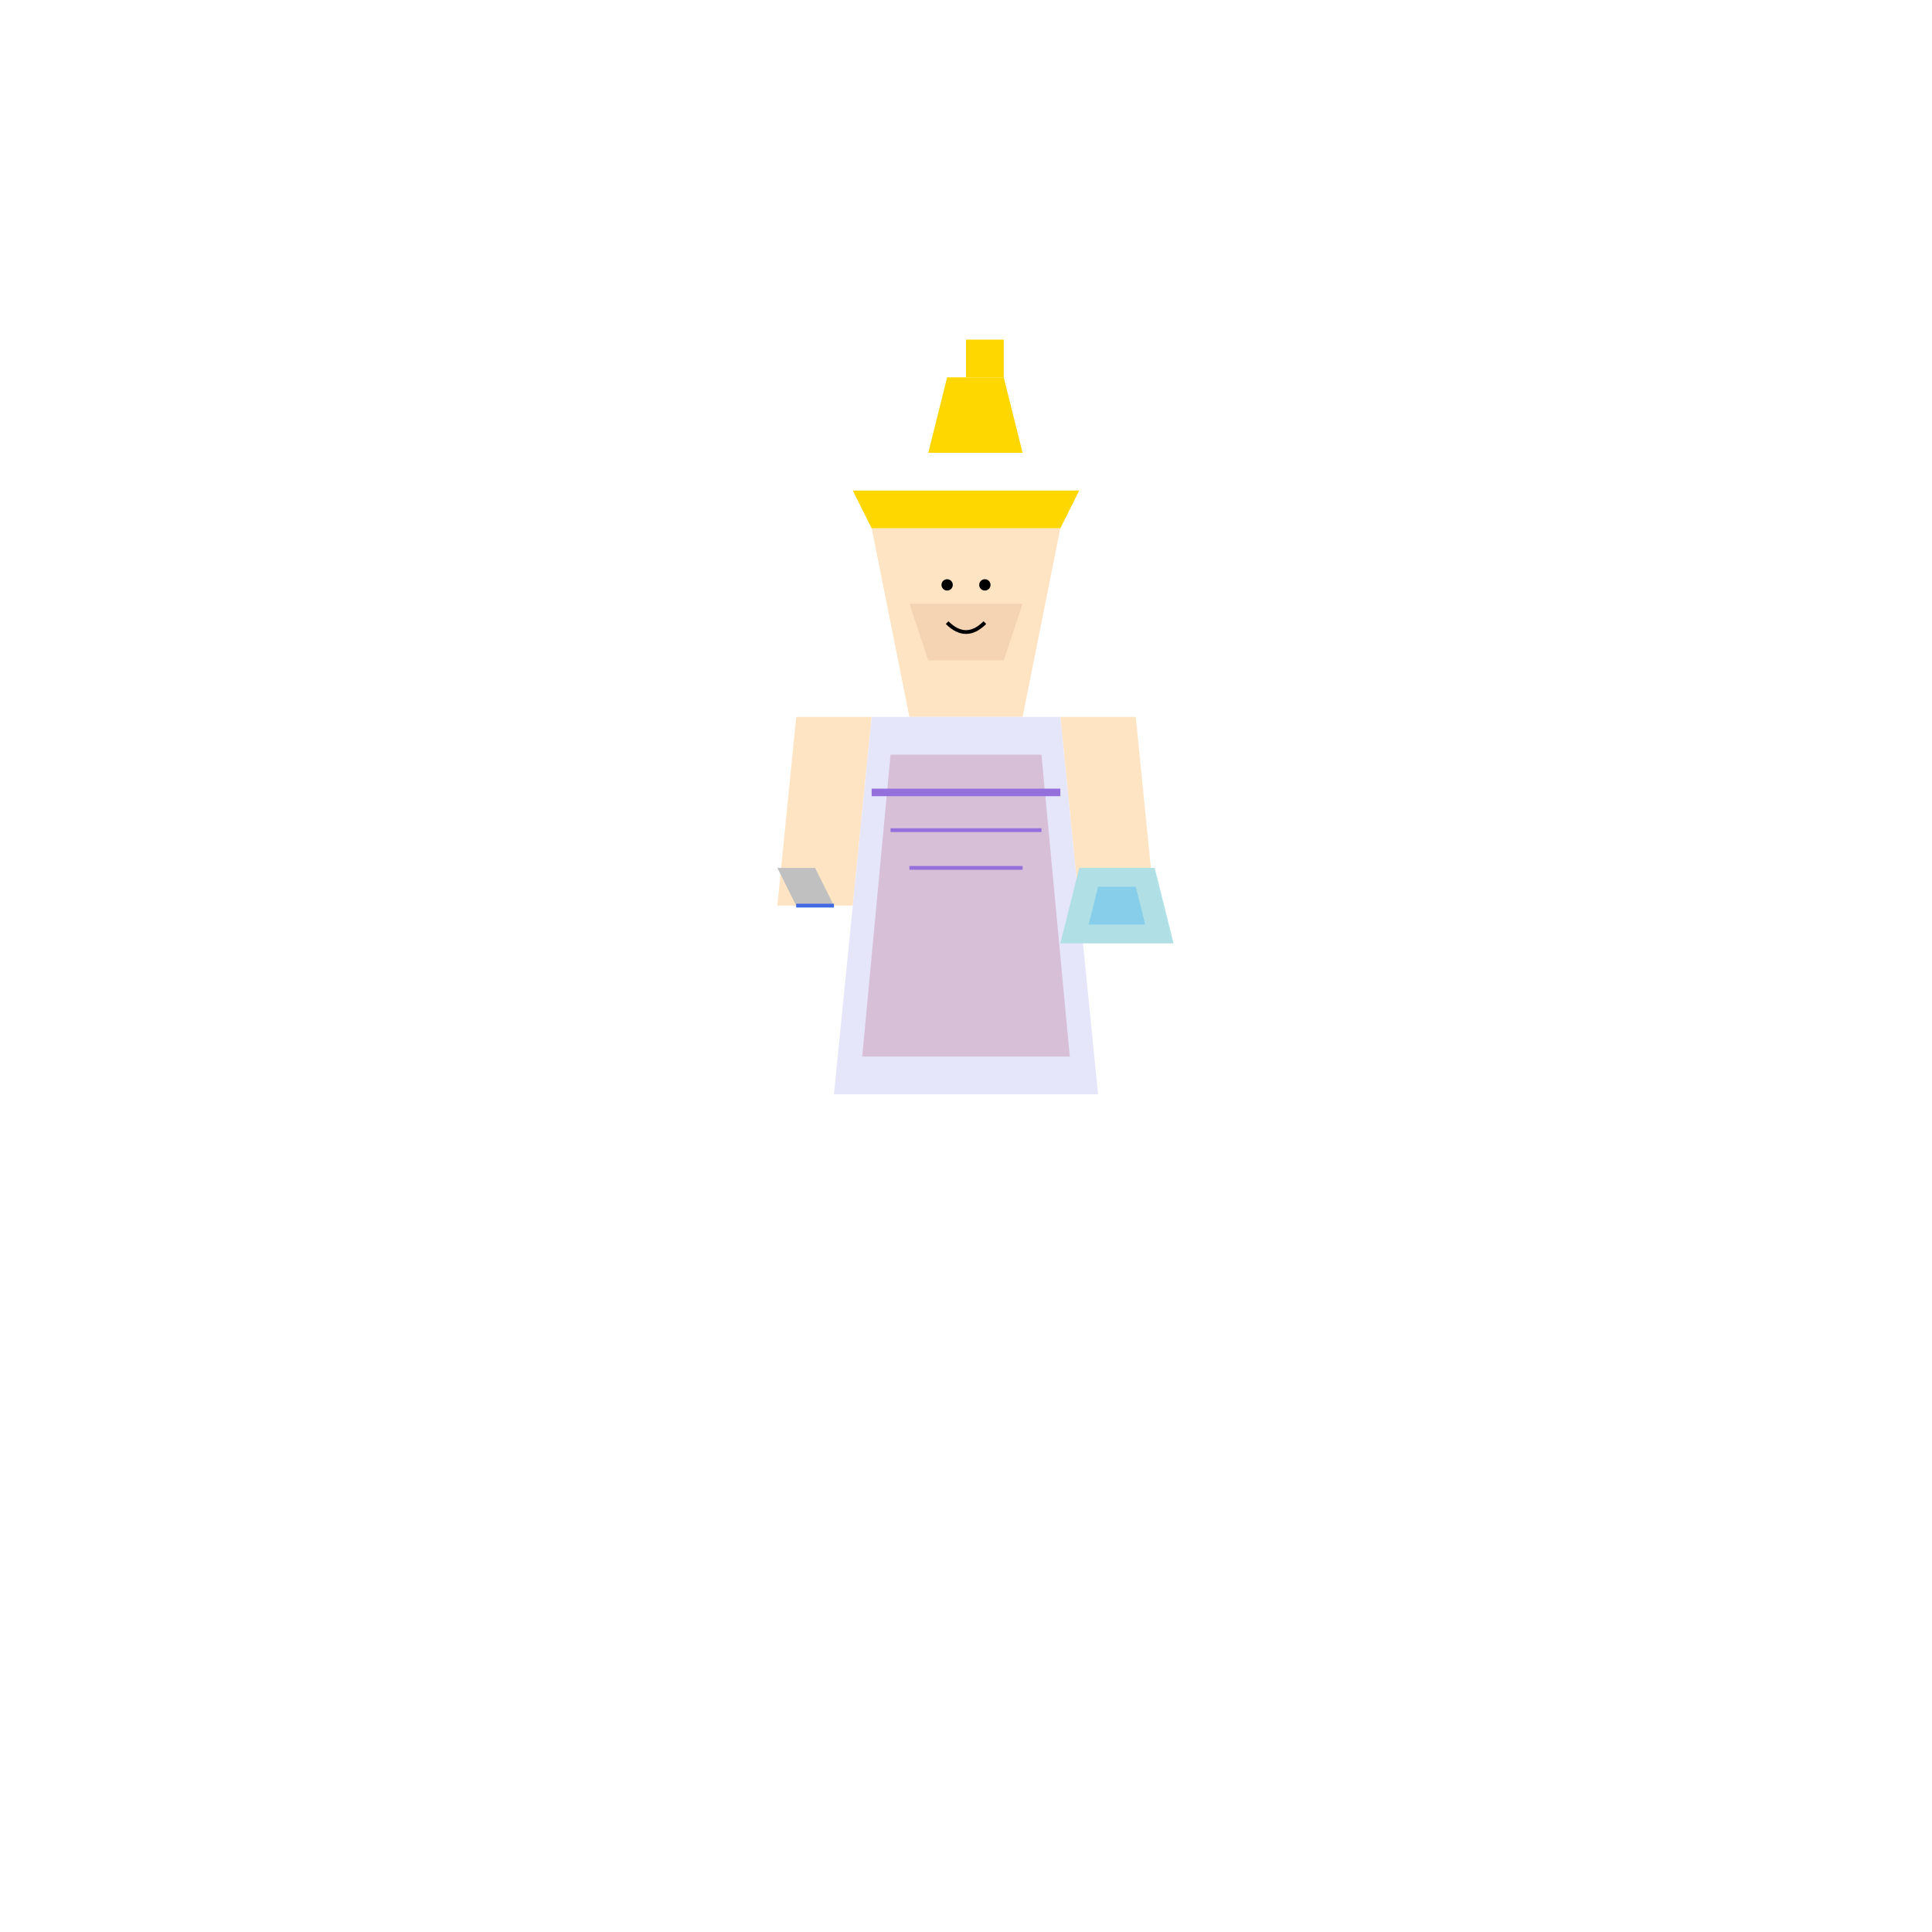 <?xml version="1.0" encoding="UTF-8" standalone="no"?>
<svg width="1024" height="1024" viewBox="0 0 1024 1024" xmlns="http://www.w3.org/2000/svg">
  <!-- 裁缝基本特征 -->
  <g id="tailor">
    <!-- 头部和脸部 -->
    <path d="M462 280 L562 280 L542 380 L482 380 L462 280" fill="#ffe4c4"/>
    <path d="M482 320 L542 320 L532 350 L492 350 L482 320" fill="#f5d4b4"/>
    
    <!-- 金色长发盘发髻 -->
    <path d="M452 260 L572 260 L562 280 L462 280 L452 260" fill="#ffd700"/>
    <path d="M502 200 L532 200 L542 240 L492 240 Z" fill="#ffd700"/>
    <path d="M512 180 L532 180 L532 200 L512 200" fill="#ffd700"/>
    
    <!-- 纤细手指和优雅体态 -->
    <path d="M422 380 L462 380 L452 480 L412 480" fill="#ffe4c4"/>
    <path d="M562 380 L602 380 L612 480 L572 480" fill="#ffe4c4"/>
    
    <!-- 精美服装 -->
    <path d="M462 380 L562 380 L582 580 L442 580" fill="#e6e6fa"/>
    <path d="M472 400 L552 400 L567 560 L457 560" fill="#d8bfd8"/>
    <path d="M462 420 L562 420" fill="none" stroke="#9370db" stroke-width="4"/>
    
    <!-- 工具 - 针线 -->
    <path d="M412 460 L432 460 L442 480 L422 480" fill="#c0c0c0"/>
    <path d="M422 480 L442 480" fill="none" stroke="#4169e1" stroke-width="2"/>
    
    <!-- 工具 - 布料 -->
    <path d="M572 460 L612 460 L622 500 L562 500" fill="#b0e0e6"/>
    <path d="M582 470 L602 470 L607 490 L577 490" fill="#87ceeb"/>
    
    <!-- 优雅微笑 -->
    <circle cx="502" cy="310" r="3" fill="#000000"/>
    <circle cx="522" cy="310" r="3" fill="#000000"/>
    <path d="M502 330 Q512 340 522 330" fill="none" stroke="#000000" stroke-width="2"/>
    
    <!-- 装饰细节 -->
    <path d="M472 440 L552 440" fill="none" stroke="#9370db" stroke-width="2"/>
    <path d="M482 460 L542 460" fill="none" stroke="#9370db" stroke-width="2"/>
  </g>
</svg>